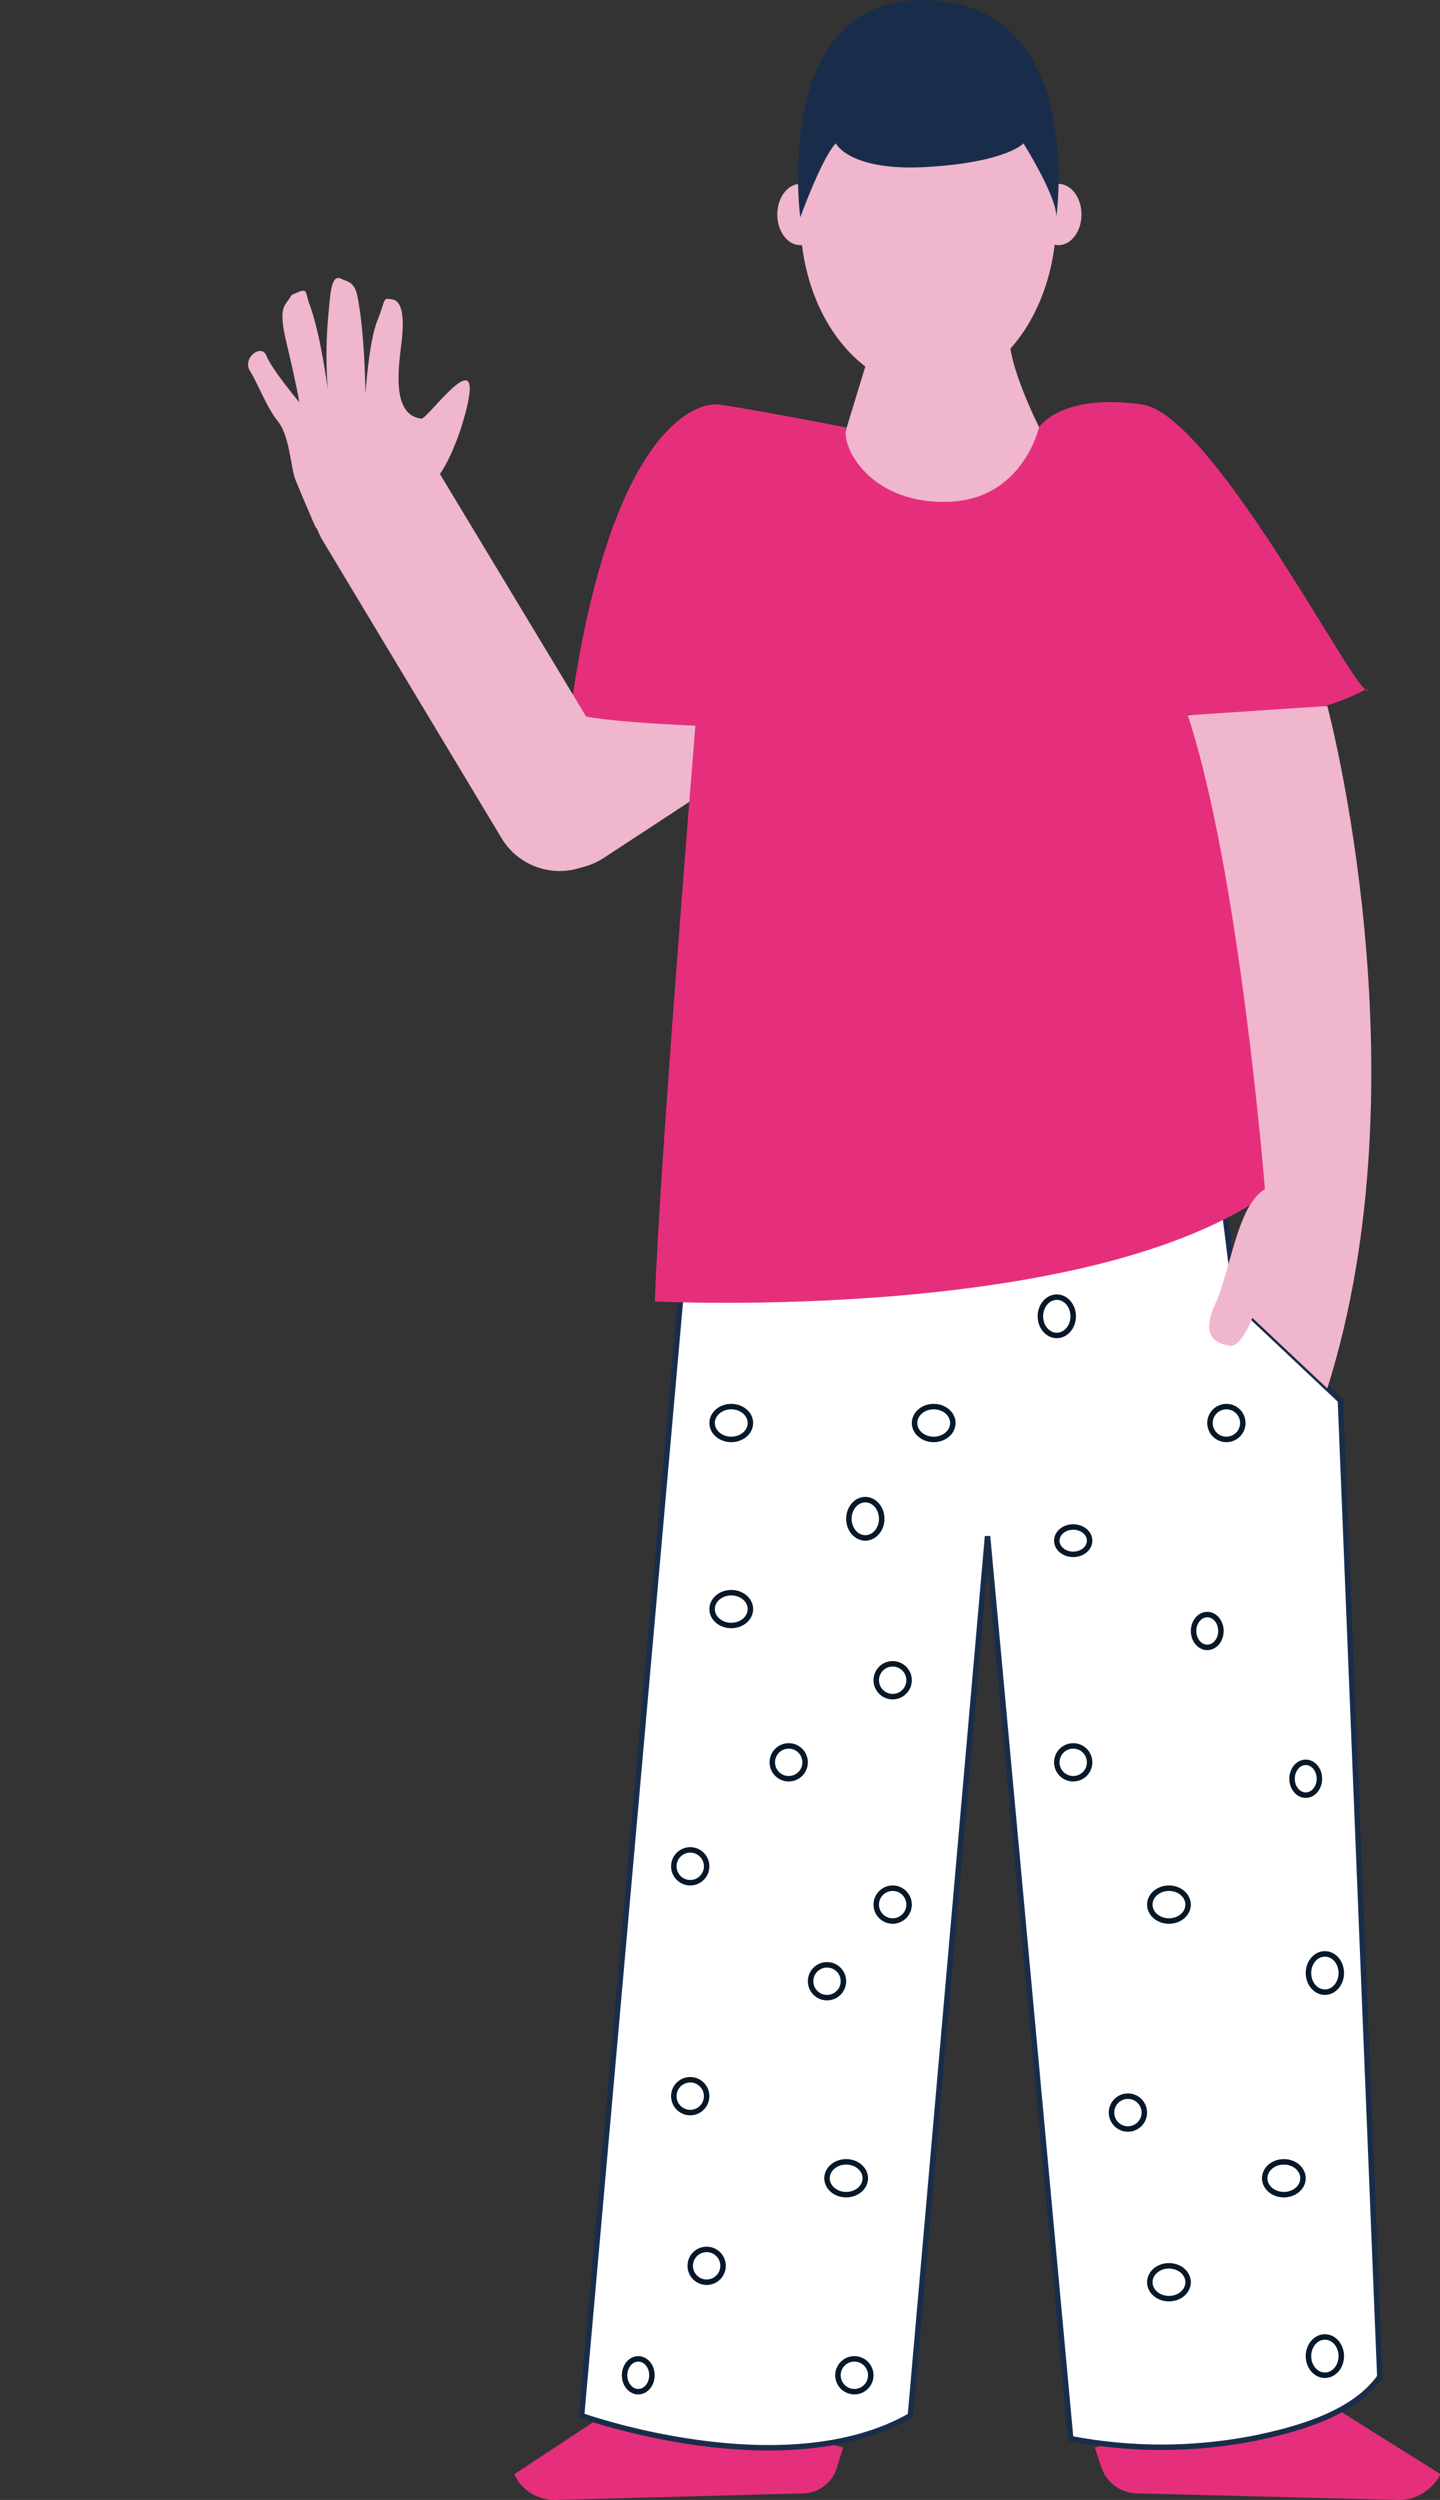 <?xml version="1.0" encoding="utf-8"?>
<!-- Generator: Adobe Illustrator 23.0.1, SVG Export Plug-In . SVG Version: 6.00 Build 0)  -->
<svg version="1.1" xmlns="http://www.w3.org/2000/svg" xmlns:xlink="http://www.w3.org/1999/xlink" x="0px" y="0px"
	 viewBox="0 0 263.2 456.8" style="enable-background:new 0 0 263.2 456.8;" xml:space="preserve">
<rect x="0" y="0" width="263.2" height="456.8" fill="#333333" stroke="none"/>
<style type="text/css">
	.st0{fill:#F0B6CE;}
	.st1{fill:#E52F7D;}
	.st2{fill:#FFFFFF;stroke:#192D4B;}
	.st3{fill:#192D4B;}
	.st4{fill:none;}
	.st5{fill:none;stroke:#071828;}
</style>
<g id="boy">
</g>
<g id="lowerhand">
	<path class="st0" d="M167,104.9L167,104.9c3.7,5.7,2.1,13.3-3.6,17.1l-53.1,34.8c-5.7,3.7-13.3,2.1-17.1-3.6l0,0
		c-3.7-5.7-2.1-13.3,3.6-17.1l53.1-34.8C155.6,97.6,163.3,99.2,167,104.9z"/>
</g>
<g id="Layer_10">
	<path id="Path_3595" class="st1" d="M200.1,447.2l1.2,3.6c0.9,2.8,3.5,4.7,6.4,4.8l47.8,1.2c3.3,0.1,6.3-1.8,7.8-4.7l0,0
		l-22.8-14.3L200.1,447.2z"/>
</g>
<g id="Layer_9">
	<path id="Path_3596" class="st1" d="M154.1,447.2l-1.1,3.6c-0.8,2.8-3.3,4.7-6.1,4.8l-45.5,1.2c-3.2,0-6.1-1.8-7.4-4.7l0,0
		l21.7-14.3L154.1,447.2z"/>
</g>
<g id="Layer_8">
	<path id="Path_3598" class="st2" d="M125.1,229.4l-18.8,212c0,0,36.9,13.2,60.1,0l14.1-160.7l15.2,164.9c11,2.1,22.2,2.1,33.2,0
		c7.9-1.6,18.4-4.4,23.3-11.3L245,255.9l-19.1-18l-3-24L125.1,229.4z"/>
</g>
<g id="Layer_7">
	<g id="Group_6824" transform="translate(139.872 0)">
		<path id="Path_3599" class="st0" d="M57.8,39.2c0,3.1-1.9,5.6-4.2,5.6s-4.2-2.5-4.2-5.6c0-3.1,1.9-5.6,4.2-5.6
			C55.9,33.6,57.8,36.1,57.8,39.2z"/>
		<path id="Path_3600" class="st0" d="M10.6,39.2c0,3.1-1.9,5.6-4.2,5.6s-4.2-2.5-4.2-5.6c0-3.1,1.9-5.6,4.2-5.6
			S10.6,36.1,10.6,39.2z"/>
		<path id="Path_3601" class="st0" d="M19.5,63l-6.5,21.3l14.6,18l25.7-5.2V84.3c0,0-7.6-13.3-8.6-21.3H19.5z"/>
		<ellipse id="Ellipse_10" class="st0" cx="29.8" cy="39.7" rx="23.4" ry="31.3"/>
		<path id="Path_3602" class="st3" d="M6.4,39.7c0,0,4-11,6.5-13.5c0,0,2.5,5.2,16.9,4.3s17.4-4.3,17.4-4.3s6.2,9.9,6,13.5
			c0,0,5.5-38.7-23.4-39.7S6.4,39.7,6.4,39.7z"/>
	</g>
</g>
<g id="Layer_6">
	<path class="st1" d="M208.7,73.9c-14.9-2.1-18.8,4.2-18.8,4.2s-3,13.4-16.9,13.6C159,92,153.6,81.6,154.7,78.1
		c0,0-20.2-3.9-23.6-4.2c-3.4-0.3-19.3,3.5-26.7,55.1c0,0-6.9,2.3,22.7,3.6c0,0-6.7,82.2-7.4,105.2c0,0,81.9,4.2,114.1-21.3
		c0,0-4.3-67.5-16.7-86c0,0,17.8,3.3,32.5-4.5C246.2,123.9,221.3,75.6,208.7,73.9z"/>
</g>
<g id="Layer_5">
	<path class="st1" d="M249.6,126.1c0.2,0.2,0.4,0.1,0.4-0.2C249.9,126,249.8,126.1,249.6,126.1z"/>
</g>
<g id="Layer_4">
	<path id="Path_3604" class="st0" d="M242.6,129c0,0,18.1,67.4,0,124.7l-13.7-12.9c0,0-2,5.4-4.1,5.1c-2-0.3-5.6-1.3-2.7-7.6
		c2.9-6.3,4-18,9.1-21c0,0-4.6-57.8-14.1-86.6L242.6,129z"/>
</g>
<g id="Layer_3">
	<g id="Group_6841" transform="translate(110.964 236.813)">
		<g id="Ellipse_13" transform="translate(16.495 19.706)">
			<ellipse class="st4" cx="6.2" cy="3.5" rx="4" ry="3.5"/>
			<ellipse class="st5" cx="6.2" cy="3.5" rx="3.5" ry="3"/>
		</g>
		<g id="Ellipse_14" transform="translate(41.495 36.706)">
			<ellipse class="st4" cx="5.7" cy="4" rx="3.5" ry="4"/>
			<ellipse class="st5" cx="5.7" cy="4" rx="3" ry="3.5"/>
		</g>
		<g id="Ellipse_21" transform="translate(34.495 121.706)">
			<circle class="st4" cx="5.7" cy="3.5" r="3.5"/>
			<circle class="st5" cx="5.7" cy="3.5" r="3"/>
		</g>
		<g id="Ellipse_24" transform="translate(12.495 173.706)">
			<circle class="st4" cx="5.7" cy="3.5" r="3.5"/>
			<circle class="st5" cx="5.7" cy="3.5" r="3"/>
		</g>
		<g id="Ellipse_18" transform="translate(27.495 81.706)">
			<circle class="st4" cx="5.7" cy="3.5" r="3.5"/>
			<circle class="st5" cx="5.7" cy="3.5" r="3"/>
		</g>
		<g id="Ellipse_15" transform="translate(53.495 19.706)">
			<ellipse class="st4" cx="6.2" cy="3.5" rx="4" ry="3.5"/>
			<ellipse class="st5" cx="6.2" cy="3.5" rx="3.5" ry="3"/>
		</g>
		<g id="Ellipse_27" transform="translate(76.495 -0.294)">
			<ellipse class="st4" cx="5.7" cy="4" rx="3.5" ry="4"/>
			<ellipse class="st5" cx="5.7" cy="4" rx="3" ry="3.5"/>
		</g>
		<g id="Ellipse_30" transform="translate(104.495 57.706)">
			<ellipse class="st4" cx="5.2" cy="3.5" rx="3" ry="3.5"/>
			<ellipse class="st5" cx="5.2" cy="3.5" rx="2.5" ry="3"/>
		</g>
		<g id="Ellipse_33" transform="translate(96.495 107.706)">
			<ellipse class="st4" cx="6.2" cy="3.5" rx="4" ry="3.5"/>
			<ellipse class="st5" cx="6.2" cy="3.5" rx="3.5" ry="3"/>
		</g>
		<g id="Ellipse_36" transform="translate(117.495 157.706)">
			<ellipse class="st4" cx="6.2" cy="3.5" rx="4" ry="3.5"/>
			<ellipse class="st5" cx="6.2" cy="3.5" rx="3.5" ry="3"/>
		</g>
		<g id="Ellipse_35" transform="translate(89.495 145.706)">
			<circle class="st4" cx="5.7" cy="3.5" r="3.5"/>
			<circle class="st5" cx="5.7" cy="3.5" r="3"/>
		</g>
		<g id="Ellipse_38" transform="translate(125.495 189.706)">
			<ellipse class="st4" cx="5.7" cy="4" rx="3.5" ry="4"/>
			<ellipse class="st5" cx="5.7" cy="4" rx="3" ry="3.5"/>
		</g>
		<g id="Ellipse_28" transform="translate(107.495 19.706)">
			<circle class="st4" cx="5.7" cy="3.5" r="3.5"/>
			<circle class="st5" cx="5.7" cy="3.5" r="3"/>
		</g>
		<g id="Ellipse_32" transform="translate(122.495 84.706)">
			<ellipse class="st4" cx="5.2" cy="3.5" rx="3" ry="3.5"/>
			<ellipse class="st5" cx="5.2" cy="3.5" rx="2.5" ry="3"/>
		</g>
		<g id="Ellipse_34" transform="translate(125.495 119.706)">
			<ellipse class="st4" cx="5.7" cy="4" rx="3.5" ry="4"/>
			<ellipse class="st5" cx="5.7" cy="4" rx="3" ry="3.5"/>
		</g>
		<g id="Ellipse_37" transform="translate(96.495 176.706)">
			<ellipse class="st4" cx="6.2" cy="3.5" rx="4" ry="3.5"/>
			<ellipse class="st5" cx="6.2" cy="3.5" rx="3.5" ry="3"/>
		</g>
		<g id="Ellipse_29" transform="translate(79.495 41.706)">
			<ellipse class="st4" cx="5.7" cy="3" rx="3.5" ry="3"/>
			<ellipse class="st5" cx="5.7" cy="3" rx="3" ry="2.5"/>
		</g>
		<g id="Ellipse_31" transform="translate(79.495 81.706)">
			<circle class="st4" cx="5.7" cy="3.5" r="3.5"/>
			<circle class="st5" cx="5.7" cy="3.5" r="3"/>
		</g>
		<g id="Ellipse_16" transform="translate(16.495 53.706)">
			<ellipse class="st4" cx="6.2" cy="3.5" rx="4" ry="3.5"/>
			<ellipse class="st5" cx="6.2" cy="3.5" rx="3.5" ry="3"/>
		</g>
		<g id="Ellipse_20" transform="translate(9.495 100.706)">
			<circle class="st4" cx="5.7" cy="3.5" r="3.5"/>
			<circle class="st5" cx="5.7" cy="3.5" r="3"/>
		</g>
		<g id="Ellipse_22" transform="translate(9.495 142.706)">
			<circle class="st4" cx="5.7" cy="3.5" r="3.5"/>
			<circle class="st5" cx="5.7" cy="3.5" r="3"/>
		</g>
		<g id="Ellipse_25" transform="translate(39.495 193.706)">
			<circle class="st4" cx="5.7" cy="3.5" r="3.5"/>
			<circle class="st5" cx="5.7" cy="3.5" r="3"/>
		</g>
		<g id="Ellipse_17" transform="translate(46.495 66.706)">
			<circle class="st4" cx="5.7" cy="3.5" r="3.5"/>
			<circle class="st5" cx="5.7" cy="3.5" r="3"/>
		</g>
		<g id="Ellipse_19" transform="translate(46.495 107.706)">
			<circle class="st4" cx="5.7" cy="3.5" r="3.5"/>
			<circle class="st5" cx="5.7" cy="3.5" r="3"/>
		</g>
		<g id="Ellipse_23" transform="translate(37.495 157.706)">
			<ellipse class="st4" cx="6.2" cy="3.5" rx="4" ry="3.5"/>
			<ellipse class="st5" cx="6.2" cy="3.5" rx="3.5" ry="3"/>
		</g>
		<g id="Ellipse_26" transform="translate(0.495 193.706)">
			<ellipse class="st4" cx="5.2" cy="3.5" rx="3" ry="3.5"/>
			<ellipse class="st5" cx="5.2" cy="3.5" rx="2.5" ry="3"/>
		</g>
	</g>
</g>
<g id="upperhand">
	<path class="st0" d="M108.6,157.4L108.6,157.4c-5.8,3.5-13.4,1.6-16.9-4.2L59,98.8c-3.5-5.8-1.6-13.4,4.2-16.9l0,0
		c5.8-3.5,13.4-1.6,16.9,4.2l32.8,54.4C116.4,146.3,114.5,153.9,108.6,157.4z"/>
</g>
<g id="wrist">
	<path class="st0" d="M61.8,98.1l14.9-3.2c1.5-0.3,2.5-1.8,2.3-3.3l0,0c2-1.4-0.8-2.6,0.5-3.9c2.4-2.4,4.5-8.6,4.9-9.9
		c5.5-18-6.2-1.1-7.4-1.3c-5.6-0.7-4.1-9.7-3.6-14c0.5-4.3,0.2-7.5-1.7-7.8s-1.1-0.1-2.7,3.8c-1.6,3.9-2.2,13.5-2.2,13.5
		s-0.1-11.3-1.5-18c-0.5-2.6-2.1-2.6-2.8-3c-2.1-1.1-2.1,2.6-2.6,7.9c-0.3,4.1-0.3,8.1,0,12.2c0,0-1.3-10.1-3.3-15.4
		c-1-2.6,0-3.3-3.3-1.8c-1.1,2.1-2.7,1.7-0.8,9.3c1.8,7.6,2.2,10.3,2.2,10.3s-5.1-6.1-6-8.5c-0.9-2.3-4.5,0.4-3,2.8
		c1.5,2.4,3,6.6,5.1,9.2c2.1,2.6,2.3,8,3.1,10.4c0.9,2.3,3.5,8.3,3.5,8.3l0,0C58.1,97.5,59.9,98.5,61.8,98.1z"/>
</g>
</svg>
